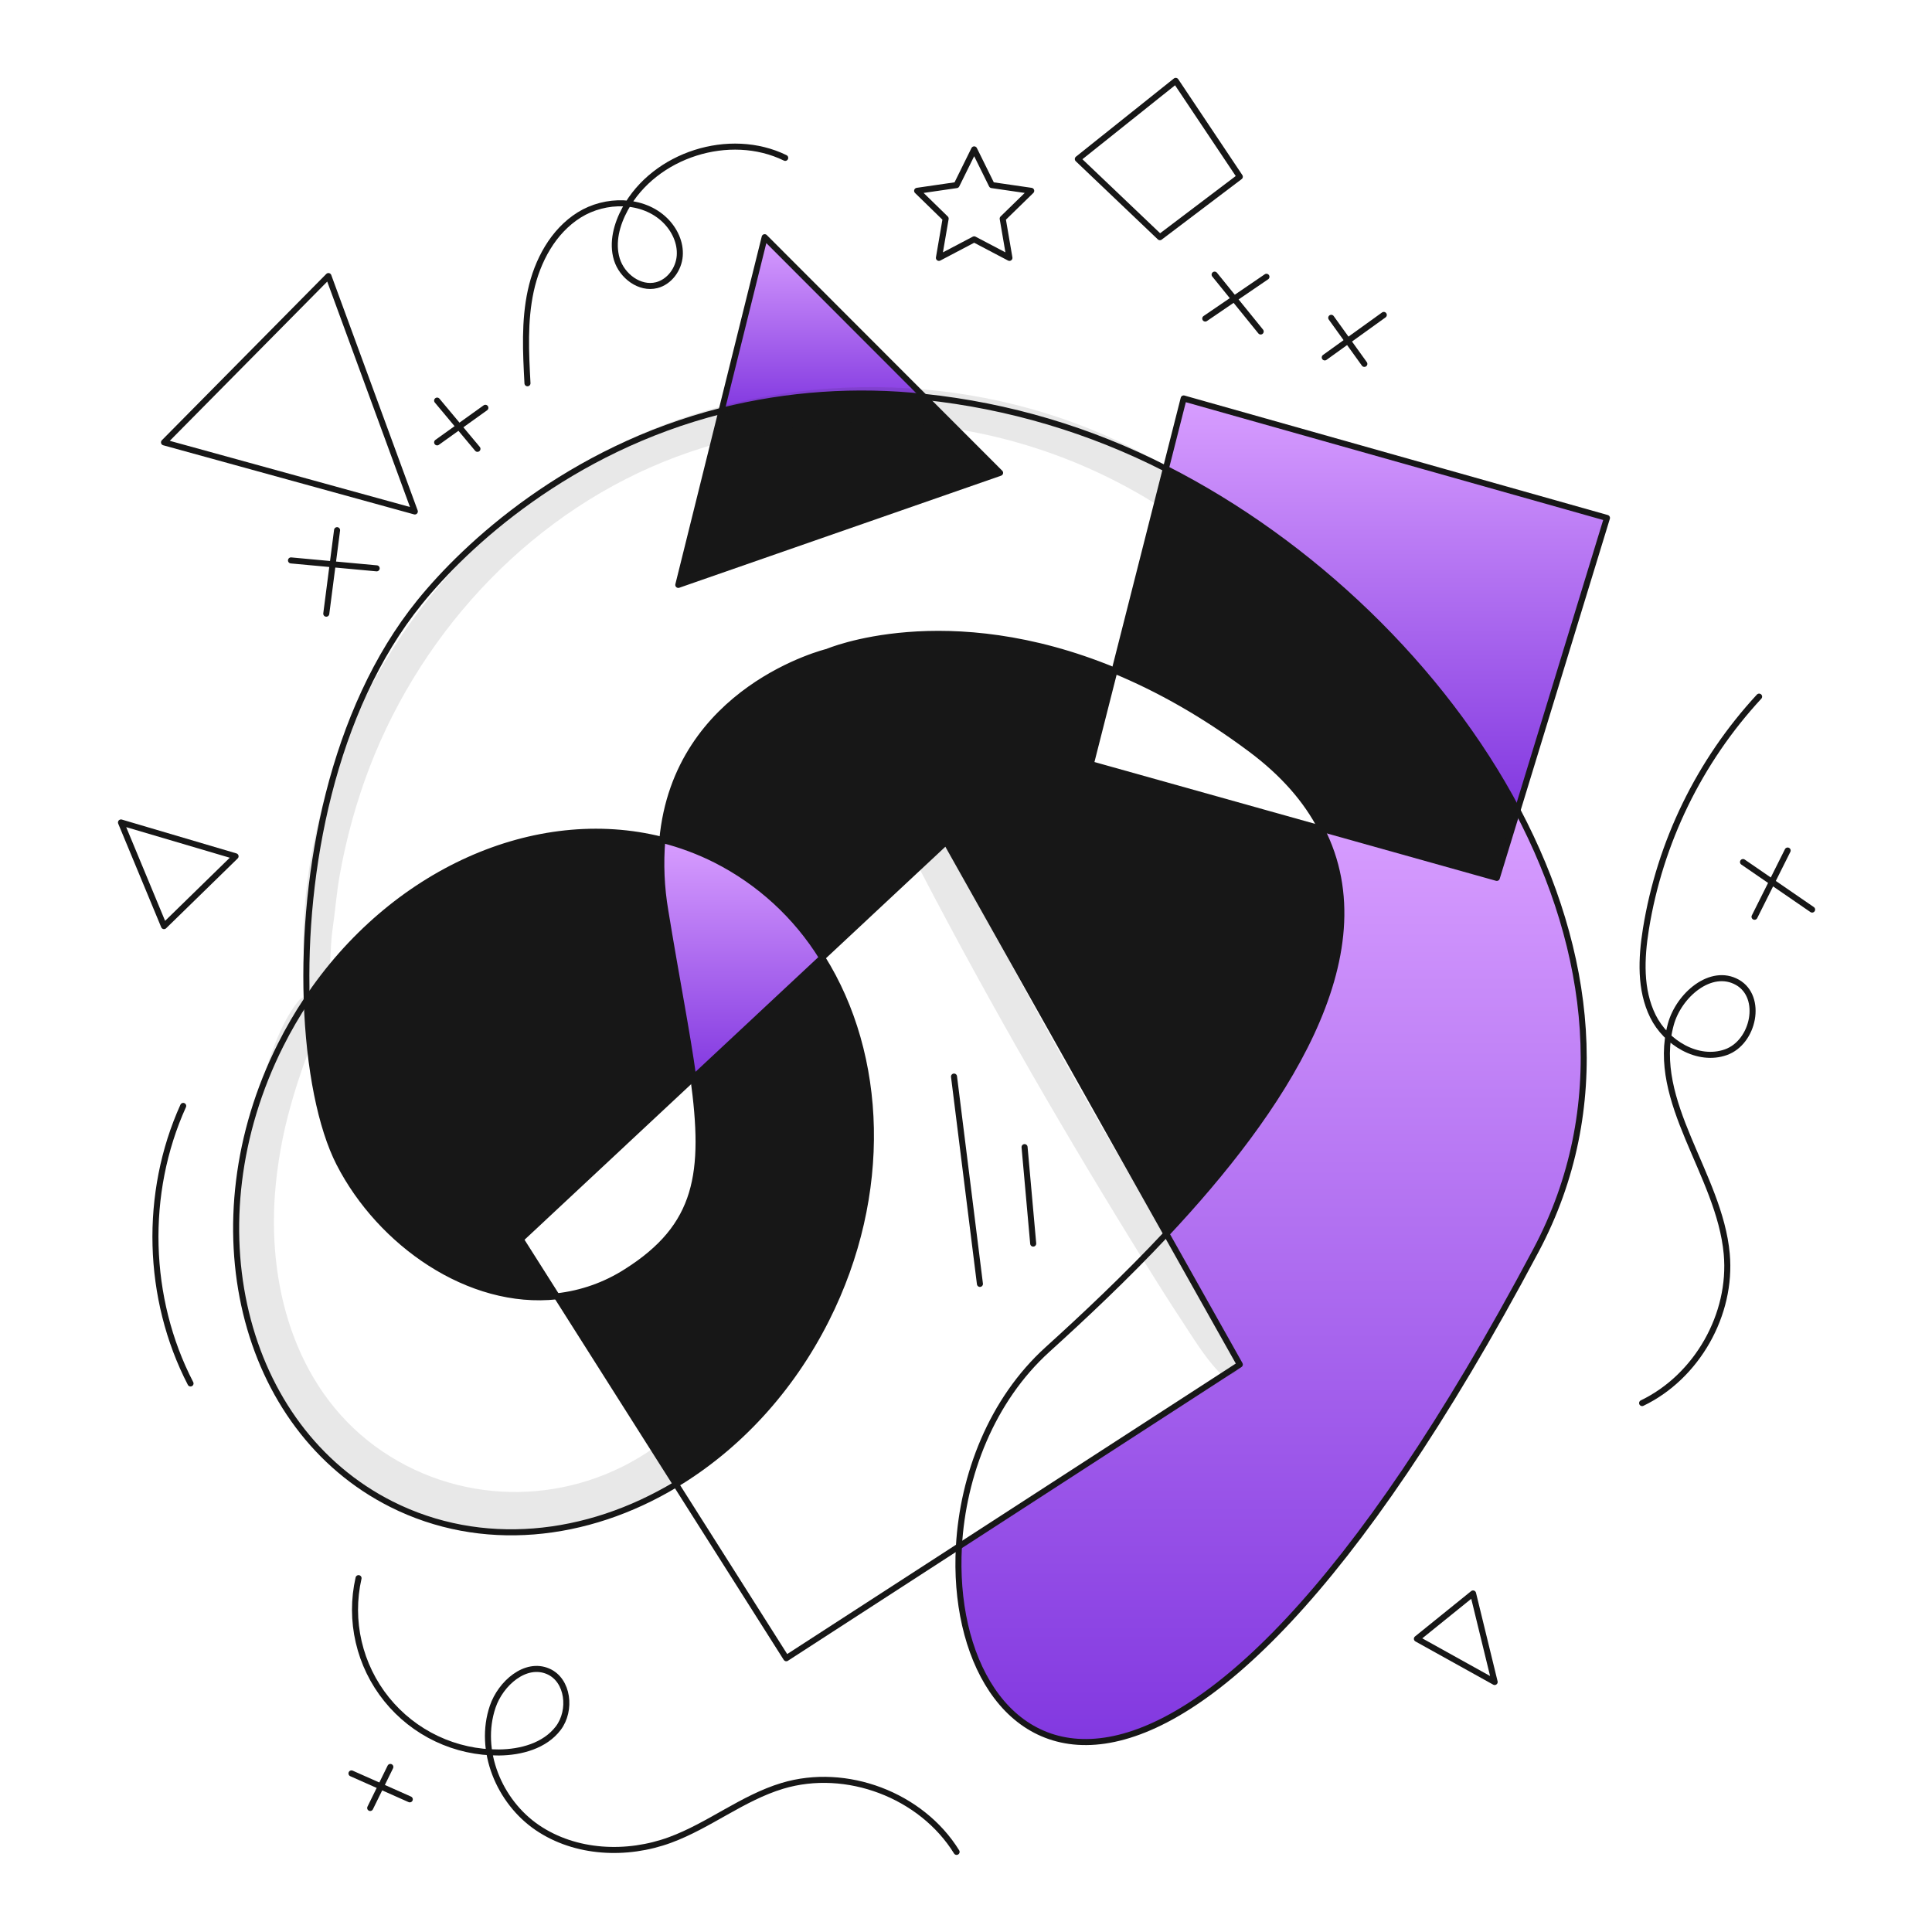 <svg width="960" height="960" viewBox="0 0 960 960" fill="none" xmlns="http://www.w3.org/2000/svg">
<g clip-path="url(#clip0_348_1426)">
<path d="M754.027 402.675C716.627 331.75 651.359 269.49 579.299 232.882L588.157 197.982L798.489 257.353L754.027 402.675Z" fill="url(#paint0_linear_348_1426)"/>
<path d="M754.027 402.676L743.76 436.222L656.507 411.777C649.291 397.777 637.889 384.463 621.42 372.189C597.663 354.483 574.951 341.946 553.82 333.22L579.3 232.883C651.359 269.491 716.628 331.751 754.027 402.676Z" fill="#171717"/>
<path d="M763.29 621.157C580.17 966.123 470.367 877.107 476.479 768.419L616.058 678.024L579.572 613.1C636.156 552.716 689.172 475.152 656.507 411.778L743.76 436.223L754.027 402.677C790.857 472.516 800.658 550.748 763.29 621.157Z" fill="url(#paint1_linear_348_1426)"/>
<path d="M542.012 379.7L656.512 411.778C689.178 475.152 636.161 552.715 579.577 613.099L470.114 418.334L408.523 475.86C395.685 455.101 377.373 438.282 355.6 427.252C347.153 422.999 338.267 419.682 329.1 417.36C336.053 342.037 411.092 323.895 411.092 323.895C411.092 323.895 469.977 298.567 553.824 333.219L542.012 379.7Z" fill="#171717"/>
<path d="M459.229 197.207C425.517 193.557 391.424 195.904 358.529 204.139L379.965 117.86L459.229 197.207Z" fill="url(#paint2_linear_348_1426)"/>
<path d="M496.941 234.95L337.041 290.632L358.527 204.139C391.422 195.904 425.514 193.557 459.227 197.207L496.941 234.95Z" fill="#171717"/>
<path d="M344.531 535.626C341.47 513.319 336.088 486.278 330.605 452.671C328.602 441.013 328.095 429.147 329.095 417.36C338.262 419.682 347.148 422.999 355.595 427.252C377.369 438.282 395.682 455.101 408.52 475.86L344.531 535.626Z" fill="url(#paint3_linear_348_1426)"/>
<path d="M408.523 475.86C438.999 524.427 441.888 593.396 410.623 655.544C392.633 691.31 366.09 719.334 335.898 737.536L276.689 644.136C289.012 642.767 300.852 638.574 311.289 631.882C347.065 609.251 351.048 583.143 344.532 535.63L408.523 475.86Z" fill="#171717"/>
<path d="M330.605 452.671C336.088 486.278 341.47 513.319 344.531 535.626L258.707 615.784L276.687 644.132C233.116 648.905 188.856 617.639 168.566 578.051C159.546 560.451 153.536 531.116 152.411 496.88C194.765 433.232 266.177 401.397 329.095 417.36C328.095 429.147 328.603 441.013 330.605 452.671V452.671Z" fill="#171717"/>
<path d="M408.523 475.86C438.999 524.427 441.888 593.396 410.623 655.544C392.633 691.31 366.09 719.334 335.898 737.536C291.455 764.354 239.098 769.867 194.514 747.436C119.636 709.764 94.998 607.552 139.48 519.136C143.338 511.463 147.657 504.031 152.413 496.88C194.767 433.232 266.179 401.397 329.097 417.36C338.265 419.682 347.151 422.999 355.597 427.252C377.372 438.282 395.685 455.1 408.523 475.86V475.86Z" stroke="#171717" stroke-width="3" stroke-linecap="round" stroke-linejoin="round"/>
<path d="M358.527 204.139L337.041 290.632L496.941 234.95L459.229 197.207L379.963 117.86L358.527 204.139Z" stroke="#171717" stroke-width="3" stroke-linecap="round" stroke-linejoin="round"/>
<path d="M553.819 333.219L542.012 379.698L656.507 411.776L743.76 436.221L754.027 402.675L798.489 257.358L588.157 197.987L579.299 232.882L553.819 333.219Z" stroke="#171717" stroke-width="3" stroke-linecap="round" stroke-linejoin="round"/>
<path d="M576.349 117.861L616.058 87.809L584.214 40.185L535.566 79.022L576.349 117.861Z" stroke="#171717" stroke-width="3" stroke-linecap="round" stroke-linejoin="round"/>
<path d="M206.126 254.146L163.194 137.178L81.496 219.809L206.126 254.146Z" stroke="#171717" stroke-width="3" stroke-linecap="round" stroke-linejoin="round"/>
<path d="M81.496 460.182L117.05 425.489L60.121 408.675L81.496 460.182Z" stroke="#171717" stroke-width="3" stroke-linecap="round" stroke-linejoin="round"/>
<path d="M704.051 814.309L742.686 835.775L731.953 791.779L704.051 814.309Z" stroke="#171717" stroke-width="3" stroke-linecap="round" stroke-linejoin="round"/>
<path d="M408.523 475.861L470.114 418.334L579.572 613.099L616.058 678.024L476.479 768.419L390.696 823.969L335.896 737.537L276.687 644.133L258.707 615.785L344.531 535.627L408.523 475.861Z" stroke="#171717" stroke-width="3" stroke-linecap="round" stroke-linejoin="round"/>
<path d="M476.479 768.418C478.465 733.127 492.664 695.77 520.546 670.518C538.079 654.632 559.069 634.999 579.572 613.099C636.156 552.715 689.172 475.151 656.507 411.777C649.291 397.777 637.889 384.463 621.42 372.189C597.663 354.483 574.951 341.946 553.82 333.22C469.973 298.568 411.088 323.896 411.088 323.896C411.088 323.896 336.049 342.038 329.096 417.361C328.096 429.148 328.603 441.014 330.606 452.672C336.089 486.279 341.471 513.32 344.532 535.627C351.048 583.14 347.065 609.248 311.289 631.879C300.851 638.571 289.011 642.764 276.689 644.133C233.118 648.906 188.858 617.64 168.568 578.052C159.548 560.452 153.538 531.117 152.413 496.881C150.313 433.344 165.031 352.923 208.513 299.217C231.459 270.879 282.313 223.437 358.532 204.14C391.426 195.905 425.519 193.558 459.232 197.208C501.11 201.605 541.815 213.699 579.3 232.882C651.36 269.49 716.629 331.75 754.028 402.675C790.858 472.515 800.659 550.747 763.291 621.156C580.17 966.122 470.367 877.106 476.479 768.418Z" stroke="#171717" stroke-width="3" stroke-linecap="round" stroke-linejoin="round"/>
<path d="M91.029 549.522C71.418 592.878 72.8 645.173 94.671 687.433" stroke="#171717" stroke-width="3" stroke-linecap="round" stroke-linejoin="round"/>
<path d="M262.1 190.451C261.281 175.127 260.478 159.587 263.721 144.589C266.964 129.591 274.802 114.939 287.814 106.804C300.826 98.669 319.451 98.704 330.434 109.426C335.158 114.036 338.266 120.566 337.762 127.148C337.258 133.73 332.674 140.089 326.273 141.703C317.858 143.824 309.037 137.138 306.505 128.837C303.973 120.536 306.455 111.447 310.605 103.826C325.305 76.831 362.549 64.948 390.163 78.445" stroke="#171717" stroke-width="3" stroke-linecap="round" stroke-linejoin="round"/>
<path d="M874.093 346.152C844.4 378.273 824.834 418.435 817.844 461.615C815.52 476.17 814.805 491.76 821.336 504.973C827.867 518.186 843.698 527.756 857.592 522.835C871.486 517.914 876.149 495.375 863.317 488.123C850.176 480.697 834.127 494.496 830.198 509.07C819.858 547.429 854.416 583.483 858.009 623.049C860.744 653.154 843.203 684.08 815.961 697.184" stroke="#171717" stroke-width="3" stroke-linecap="round" stroke-linejoin="round"/>
<path d="M178.16 784.173C175.793 794.609 175.818 805.445 178.233 815.869C180.648 826.294 185.39 836.038 192.104 844.37C198.818 852.702 207.331 859.407 217.004 863.983C226.677 868.559 237.26 870.887 247.96 870.793C258.96 870.693 270.769 867.459 277.413 858.693C284.057 849.927 282.452 834.865 272.364 830.483C261.122 825.601 248.764 836.441 244.825 848.047C237.445 869.768 248.025 895.256 267.004 908.147C285.983 921.038 311.457 922.17 332.986 914.247C352.375 907.109 368.95 893.36 388.73 887.39C420.505 877.801 457.877 891.956 475.325 920.19" stroke="#171717" stroke-width="3" stroke-linecap="round" stroke-linejoin="round"/>
<path d="M144.596 278.469L187.163 282.404" stroke="#171717" stroke-width="3" stroke-linecap="round" stroke-linejoin="round"/>
<path d="M167.489 263.444L162.124 304.938" stroke="#171717" stroke-width="3" stroke-linecap="round" stroke-linejoin="round"/>
<path d="M217.211 219.805L241.177 202.635" stroke="#171717" stroke-width="3" stroke-linecap="round" stroke-linejoin="round"/>
<path d="M217.211 199.058L237.242 223.024" stroke="#171717" stroke-width="3" stroke-linecap="round" stroke-linejoin="round"/>
<path d="M603.535 136.459L626.428 164.718" stroke="#171717" stroke-width="3" stroke-linecap="round" stroke-linejoin="round"/>
<path d="M598.884 158.278L629.29 137.531" stroke="#171717" stroke-width="3" stroke-linecap="round" stroke-linejoin="round"/>
<path d="M661.483 157.922L677.938 180.815" stroke="#171717" stroke-width="3" stroke-linecap="round" stroke-linejoin="round"/>
<path d="M658.264 177.595L687.596 156.49" stroke="#171717" stroke-width="3" stroke-linecap="round" stroke-linejoin="round"/>
<path d="M871.815 455.534L888.27 422.625" stroke="#171717" stroke-width="3" stroke-linecap="round" stroke-linejoin="round"/>
<path d="M866.092 428.348L900.432 451.957" stroke="#171717" stroke-width="3" stroke-linecap="round" stroke-linejoin="round"/>
<path d="M509.1 570L513.392 617.933" stroke="#171717" stroke-width="3" stroke-linecap="round" stroke-linejoin="round"/>
<path d="M474.045 534.944L486.922 637.964" stroke="#171717" stroke-width="3" stroke-linecap="round" stroke-linejoin="round"/>
<path d="M183.944 898.375L193.96 877.985" stroke="#171717" stroke-width="3" stroke-linecap="round" stroke-linejoin="round"/>
<path d="M174.645 881.205L203.619 894.082" stroke="#171717" stroke-width="3" stroke-linecap="round" stroke-linejoin="round"/>
<path d="M484.06 74.227L492.818 91.973L512.402 94.818L498.231 108.631L501.577 128.136L484.06 118.927L466.544 128.136L469.889 108.631L455.719 94.818L475.302 91.973L484.06 74.227Z" stroke="#171717" stroke-width="3" stroke-linecap="round" stroke-linejoin="round"/>
<g opacity="0.1">
<path d="M148.059 497.617C138.859 509.292 134.059 525.531 129.459 539.572C124.903 553.808 121.484 568.382 119.234 583.159C114.734 611.259 116.999 641.493 126.711 668.324C145.327 719.75 191.876 756.81 246.884 760.631C278.108 762.633 309.082 753.937 334.7 735.975C338.934 732.986 340.926 727.575 338.147 722.827C335.697 718.638 329.262 716.374 325 719.38C284.681 747.812 231.078 748.897 190.092 721.239C148.266 693.013 133.116 642.165 136.584 593.776C137.708 578.762 140.337 563.898 144.43 549.408C146.559 541.745 149.016 534.175 151.73 526.7C154.42 519.3 158.103 512.008 159.495 504.276C160.557 498.376 152.744 491.668 148.056 497.617H148.059Z" fill="#171717"/>
</g>
<g opacity="0.1">
<path d="M162.916 489.482C164.489 480.171 163.927 470.782 165.289 461.446C166.589 452.52 167.233 443.558 168.843 434.663C172.104 416.359 177.085 398.404 183.72 381.035C197.129 346.367 217.401 314.763 243.32 288.118C269.449 261.295 301.075 240.039 336.214 226.93C372.646 213.449 411.511 207.797 450.275 210.342C493.812 213.226 535.981 226.725 573.1 249.658C583.224 255.943 592.533 239.946 582.421 233.711C512.199 190.411 422.715 180.981 344.327 206.011C268.28 230.295 206.704 288.011 174.688 360.851C165.933 380.77 158.96 401.651 155.077 423.089C153 434.127 151.651 445.288 151.036 456.502C150.526 467.245 150.4 479.072 153.158 489.481C154.364 494.034 162.058 494.57 162.921 489.481L162.916 489.482Z" fill="#171717"/>
</g>
<g opacity="0.1">
<path d="M615.631 675.726C611.977 666.904 606.898 659.071 601.972 650.889C597.201 642.963 592.394 635.061 587.55 627.181C577.702 611.139 568 595.008 558.444 578.79C539.489 546.621 521.367 513.985 503.537 481.179C493.328 462.393 483.271 443.53 473.364 424.589C468.037 414.366 452.578 423.409 457.902 433.626C492.565 500.143 530.102 565.055 569.713 628.741C575.277 637.686 580.87 646.607 586.68 655.396C592.623 664.385 598.157 673.738 605.525 681.61C609.416 685.767 618.002 681.448 615.631 675.726V675.726Z" fill="#171717"/>
</g>
</g>
<defs>
<linearGradient id="paint0_linear_348_1426" x1="688.894" y1="197.982" x2="688.894" y2="402.675" gradientUnits="userSpaceOnUse">
<stop stop-color="#D89EFF"/>
<stop offset="1" stop-color="#8238E0"/>
</linearGradient>
<linearGradient id="paint1_linear_348_1426" x1="631.586" y1="402.677" x2="631.586" y2="865.623" gradientUnits="userSpaceOnUse">
<stop stop-color="#D89EFF"/>
<stop offset="1" stop-color="#8238E0"/>
</linearGradient>
<linearGradient id="paint2_linear_348_1426" x1="408.879" y1="117.86" x2="408.879" y2="204.139" gradientUnits="userSpaceOnUse">
<stop stop-color="#D89EFF"/>
<stop offset="1" stop-color="#8238E0"/>
</linearGradient>
<linearGradient id="paint3_linear_348_1426" x1="368.558" y1="417.36" x2="368.558" y2="535.626" gradientUnits="userSpaceOnUse">
<stop stop-color="#D89EFF"/>
<stop offset="1" stop-color="#8238E0"/>
</linearGradient>
<clipPath id="clip0_348_1426">
<rect width="844" height="884" fill="white" transform="translate(58 38)"/>
</clipPath>
</defs>
</svg>
